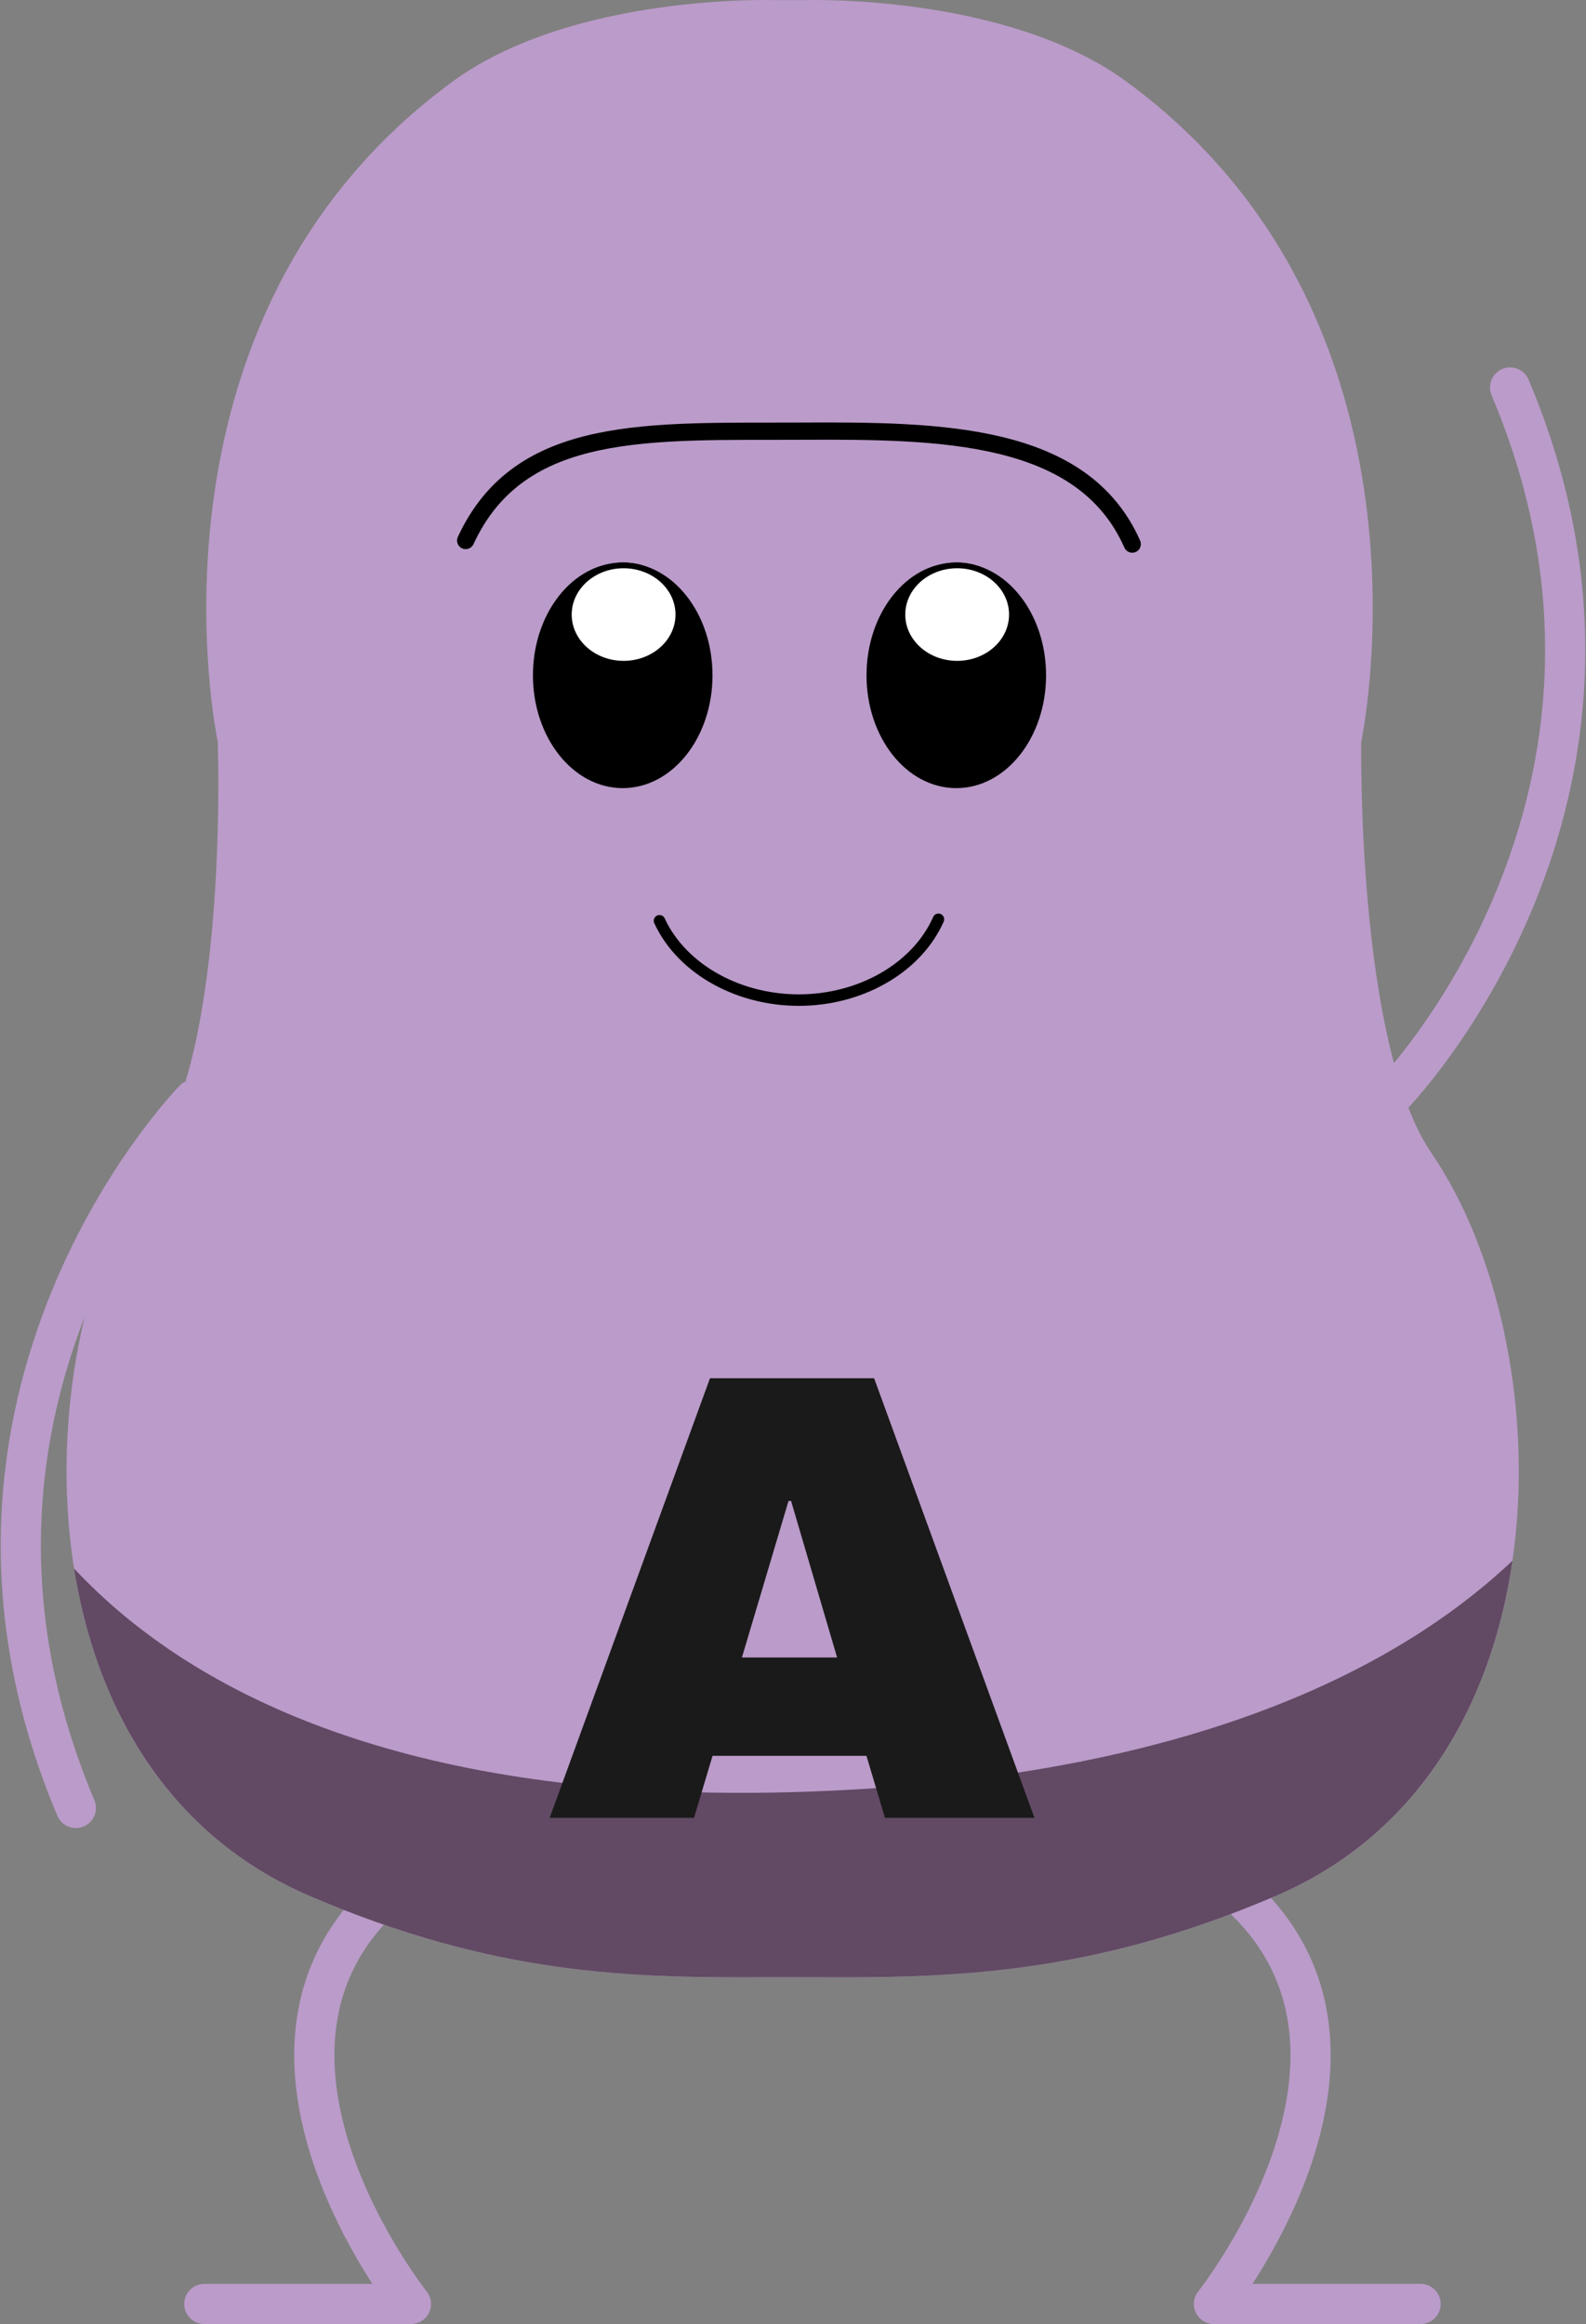 <svg xmlns="http://www.w3.org/2000/svg" xmlns:xlink="http://www.w3.org/1999/xlink" width="276.283" height="404.708" viewBox="0 0 276.283 404.708"><rect x="0" y="0" width="276.283" height="404.708" fill="#808080" stroke="none"/><defs><clipPath id="a"><path d="M1499.978,416.334c23.962.149,48.238-.307,80.554-14.157,51.907-22.246,49.784-96.227,27.163-129.293-13.146-19.216-12.266-71.706-12.266-71.706s15.681-73.412-40.838-114.894c-20.967-15.389-55.976-14.235-55.976-14.235h-5.58s-35.008-1.154-55.975,14.235c-56.519,41.482-40.839,114.894-40.839,114.894s1.981,52.49-11.165,71.706c-22.621,33.066-24.743,107.047,27.163,129.293,32.316,13.85,55.865,14.3,79.828,14.152Z" fill="none"/></clipPath></defs><g transform="translate(3.625)"><path d="M1605.76,473.238h-36s36.236-45.495,2.392-73.034" transform="translate(-1361.918 -72.029)" fill="none" stroke="#ba9bc9" stroke-linecap="round" stroke-linejoin="round" stroke-width="7"/><path d="M1393.882,473.238h36s-36.236-45.495-2.393-73.034" transform="translate(-1361.918 -72.029)" fill="none" stroke="#ba9bc9" stroke-linecap="round" stroke-linejoin="round" stroke-width="7"/><path d="M1499.978,416.334c23.962.149,48.238-.307,80.554-14.157,51.907-22.246,49.784-96.227,27.163-129.293-13.146-19.216-12.266-71.706-12.266-71.706s15.681-73.412-40.838-114.894c-20.967-15.389-55.976-14.235-55.976-14.235h-5.58s-35.008-1.154-55.975,14.235c-56.519,41.482-40.839,114.894-40.839,114.894s1.981,52.49-11.165,71.706c-22.621,33.066-24.743,107.047,27.163,129.293,32.316,13.85,55.865,14.3,79.828,14.152Z" transform="translate(-1361.918 -72.029)" fill="#ba9bc9"/><g transform="translate(-1361.918 -72.029)"><g clip-path="url(#a)"><path d="M1353.444,314.865s15.048,72.8,142.932,69.246,145.068-69.246,145.068-69.246l-2.37,101.487h-285.63Z" fill="#624964"/></g></g><ellipse cx="15.139" cy="19.144" rx="15.139" ry="19.144" transform="translate(89.715 98.456)" stroke="#000" stroke-miterlimit="10" stroke-width="1"/><ellipse cx="9.541" cy="8.563" rx="9.541" ry="8.563" transform="translate(95.466 98.456)" fill="#fff" stroke="#000" stroke-miterlimit="10" stroke-width="1"/><ellipse cx="15.139" cy="19.144" rx="15.139" ry="19.144" transform="translate(147.823 98.456)" stroke="#000" stroke-miterlimit="10" stroke-width="1"/><ellipse cx="9.541" cy="8.563" rx="9.541" ry="8.563" transform="translate(153.573 98.456)" fill="#fff" stroke="#000" stroke-miterlimit="10" stroke-width="1"/><path d="M1473.176,232.371c3.96,8.58,14.2,14.149,25.255,13.8,10.459-.333,19.738-5.91,23.337-14.057" transform="translate(-1361.918 -72.029)" fill="none" stroke="#000" stroke-linecap="round" stroke-linejoin="round" stroke-width="2"/><path d="M1439.414,166.156c9.464-20.5,32.165-18.916,58.586-19.045,24.195-.118,48.93.2,57.53,19.667" transform="translate(-1361.918 -72.029)" fill="none" stroke="#000" stroke-linecap="round" stroke-linejoin="round" stroke-width="3"/><g transform="translate(-1361.918 -72.029)"><path d="M1512.458,388.583l-3.227-10.791h-26.813l-3.227,10.791h-25.144l27.927-76.546h28.592l27.927,76.546Zm-24.922-27.926h16.578L1496.1,333.4h-.446Z" fill="#1a1a1a"/></g><path d="M1392.111,263.509s-50.819,51.8-20.6,123.357" transform="translate(-1361.918 -72.029)" fill="none" stroke="#ba9bc9" stroke-linecap="round" stroke-miterlimit="10" stroke-width="7"/><path d="M1600.757,262.866s50.819-51.8,20.6-123.357" transform="translate(-1361.918 -72.029)" fill="none" stroke="#ba9bc9" stroke-linecap="round" stroke-miterlimit="10" stroke-width="7"/></g></svg>